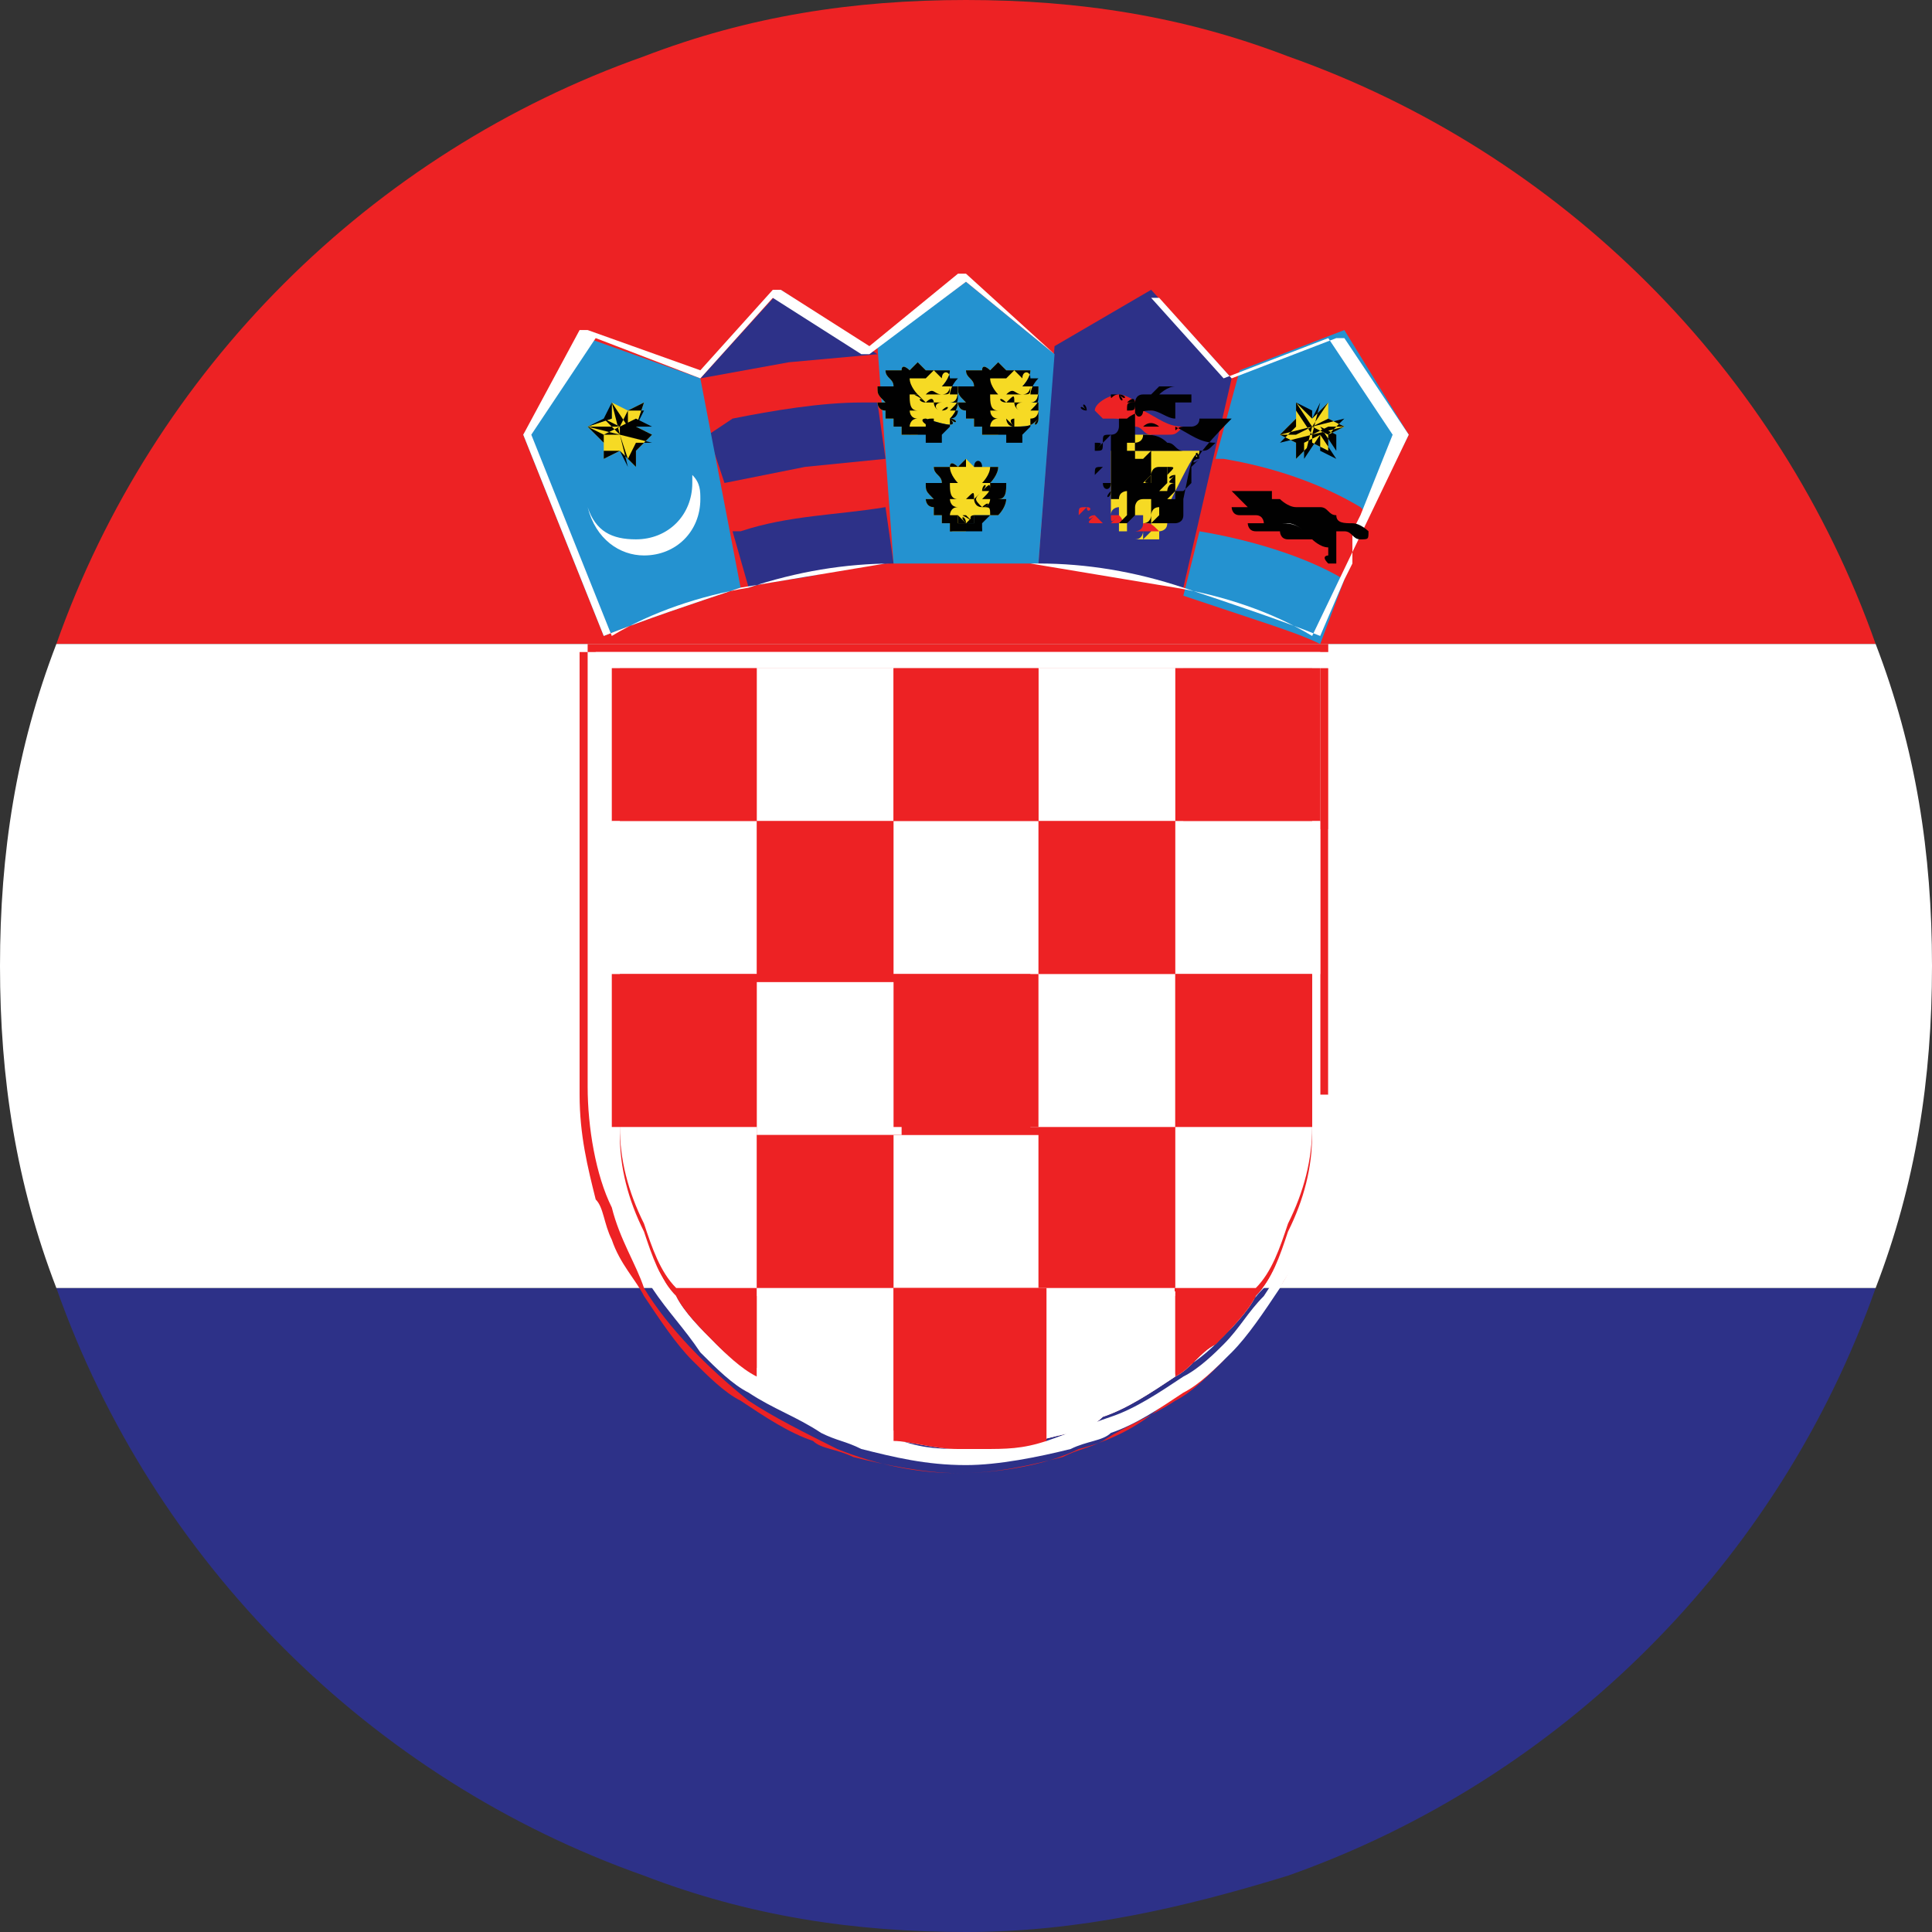 <svg xmlns="http://www.w3.org/2000/svg" xml:space="preserve" width="24" height="24"><rect width="100%" height="100%" fill="#333333" stroke="none"/><path fill="#ED2224" d="M23.3 8H.7C1.9 4.6 4.6 1.9 8 .7 9.3.2 10.6 0 12 0s2.7.2 4 .7c3.4 1.2 6.1 3.9 7.3 7.3z"/><path fill="#2D3188" d="M23.3 16c-1.2 3.4-3.9 6.1-7.3 7.3-1.3.4-2.6.7-4 .7s-2.7-.2-4-.7C4.6 22.1 1.9 19.4.7 16h22.6z"/><path fill="#FFF" d="M24 12c0 1.4-.2 2.7-.7 4H.7c-.5-1.3-.7-2.6-.7-4s.2-2.7.7-4h22.6c.5 1.3.7 2.6.7 4z"/><path fill="#ED2224" d="M7.6 8.3v5.8c0 .4.2.8.3 1.2.1.2.3.5.4.7h1v-3.9h3.5v-1.9h3.6V8.3H7.6zm0 0v5.8c0 .4.2.8.3 1.2.1.2.3.5.4.7.2.2.3.4.5.6.2.2.4.4.6.5.3.2.6.4.9.5.3.1.5.2.8.3V16H9.4v-3.9h3.5v-1.9h3.6V8.3H7.6zm4.3 9.7h.2-.2zM7.6 8.3v5.8c0 .4.2.8.3 1.2.1.2.3.5.4.7.2.2.3.4.5.6.2.2.4.4.6.5.3.2.6.4.9.5.3.1.5.2.8.3.2 0 .5.1.8.1h.2c.3 0 .5 0 .8-.1V16H9.4v-3.9h3.5v-1.9h3.6V8.3H7.6zm0 0v5.8c0 .4.2.8.3 1.2.1.2.3.5.4.7.2.2.3.4.5.6.2.2.4.4.6.5.3.2.6.4.9.5.3.1.5.2.8.3.2 0 .5.1.8.1h.2c.3 0 .5 0 .8-.1.3-.1.6-.1.8-.3.3-.1.6-.3.9-.5.2-.1.3-.3.5-.4.2-.2.4-.4.5-.6.2-.2.3-.5.4-.7.2-.4.3-.8.3-1.2V8.3H7.6zm0 0v5.8c0 .4.2.8.3 1.2.1.2.3.5.4.7.2.2.3.4.5.6.2.2.4.4.6.5.3.2.6.4.9.5.3.1.5.2.8.3.2 0 .5.1.8.1h.2c.3 0 .5 0 .8-.1.3-.1.6-.1.8-.3.3-.1.6-.3.9-.5.2-.1.3-.3.5-.4.2-.2.4-.4.5-.6.2-.2.3-.5.4-.7.2-.4.3-.8.3-1.2V8.3H7.6zm0 0v5.8c0 .4.2.8.3 1.2.1.2.3.5.4.7.2.2.3.4.5.6.2.2.4.4.6.5.3.2.6.4.9.5.3.1.5.2.8.3.2 0 .5.1.8.1h.2c.3 0 .5 0 .8-.1.3-.1.6-.1.8-.3.3-.1.6-.3.9-.5.2-.1.3-.3.5-.4.2-.2.4-.4.5-.6.2-.2.3-.5.4-.7.2-.4.3-.8.3-1.2V8.3H7.6zm0 0v5.8c0 .4.2.8.3 1.2.1.2.3.5.4.7.2.2.3.4.5.6.2.2.4.4.6.5.3.2.6.4.9.5.3.1.5.2.8.3.2 0 .5.1.8.1h.2c.3 0 .5 0 .8-.1.3-.1.6-.1.8-.3.3-.1.6-.3.9-.5.2-.1.3-.3.5-.4.2-.2.4-.4.5-.6.2-.2.3-.5.4-.7.2-.4.3-.8.3-1.2V8.3H7.6zm0 0v5.8c0 .4.2.8.3 1.2.1.2.3.5.4.7.2.2.3.4.5.6.2.2.4.4.6.5.3.2.6.4.9.5.3.1.5.2.8.3.2 0 .5.1.8.1h.2c.3 0 .5 0 .8-.1.3-.1.6-.1.8-.3.3-.1.6-.3.9-.5.2-.1.3-.3.5-.4.2-.2.4-.4.5-.6.2-.2.3-.5.4-.7.2-.4.3-.8.3-1.2V8.3H7.6zm0 0v5.8c0 .4.2.8.3 1.2.1.2.3.5.4.7.2.2.3.4.5.6.2.2.4.4.6.5.3.2.6.4.9.5.3.1.5.2.8.3.2 0 .5.1.8.1h.2c.3 0 .5 0 .8-.1.3-.1.6-.1.8-.3.3-.1.6-.3.9-.5.2-.1.3-.3.5-.4.2-.2.4-.4.5-.6.2-.2.3-.5.4-.7.2-.4.3-.8.3-1.2V8.3H7.6zm0 0v5.8c0 .4.2.8.3 1.2.1.2.3.5.4.7.2.2.3.4.5.6.2.2.4.4.6.5.3.2.6.4.9.5.3.1.5.2.8.3.2 0 .5.1.8.1h.2c.3 0 .5 0 .8-.1.3-.1.6-.1.8-.3.3-.1.6-.3.9-.5.2-.1.3-.3.5-.4.2-.2.4-.4.5-.6.2-.2.3-.5.4-.7.2-.4.3-.8.3-1.2V8.3H7.6zm0 0v5.8c0 .4.2.8.3 1.2.1.2.3.5.4.7.2.2.3.4.5.6.2.2.4.4.6.5.3.2.6.4.9.5.3.1.5.2.8.3.2 0 .5.1.8.1h.2c.3 0 .5 0 .8-.1.3-.1.6-.1.8-.3.3-.1.6-.3.9-.5.2-.1.3-.3.5-.4.2-.2.4-.4.5-.6.2-.2.3-.5.4-.7.2-.4.3-.8.3-1.2V8.3H7.6zm0 0v5.8c0 .4.2.8.3 1.2.1.2.3.5.4.7.2.2.3.4.5.6.2.2.4.4.6.5.3.2.6.4.9.5.3.1.5.2.8.3.2 0 .5.1.8.1h.2c.3 0 .5 0 .8-.1.3-.1.6-.1.8-.3.3-.1.6-.3.9-.5.2-.1.3-.3.5-.4.2-.2.4-.4.5-.6.2-.2.3-.5.4-.7.2-.4.3-.8.3-1.2V8.3H7.6zm0 0v5.8c0 .4.2.8.3 1.2.1.2.3.5.4.7.2.2.3.4.5.6.2.2.4.4.6.5.3.2.6.4.9.5.3.1.5.2.8.3.2 0 .5.1.8.1h.2c.3 0 .5 0 .8-.1V16H9.4v-3.9h3.5v-1.9h3.6V8.3H7.6zm0 0v5.8c0 .4.2.8.3 1.2.1.2.3.5.4.7.2.2.3.4.5.6.2.2.4.4.6.5v-4.9h3.5v-1.9h3.6v-2H7.6zm0 0v5.8h1.7v-1.9h3.5v-1.9h3.6v-2H7.6z"/><path fill="#ED2224" d="M7.3 8v5.5c0 .5.1 1.1.3 1.5.1.4.3.7.4 1 .3.5.8 1 1.3 1.4.3.2.7.4 1.1.6.5.2 1 .3 1.5.3s1.1-.1 1.5-.3c.4-.1.8-.3 1.1-.6.5-.4 1-.8 1.3-1.4.2-.3.3-.6.4-.9.2-.5.3-1 .3-1.5V8H7.3zm9.3 5.6c0 .4-.1.8-.2 1.3-.1.2-.1.4-.2.5-.1.2-.2.5-.4.7-.2.3-.4.5-.6.8-.2.2-.4.4-.6.5-.3.2-.6.3-.9.5-.2.1-.3.1-.5.2-.4.1-.8.2-1.3.2-.4 0-.9-.1-1.3-.2-.2-.1-.4-.1-.5-.2-.3-.1-.6-.3-.9-.5-.2-.1-.4-.3-.6-.5-.2-.2-.4-.5-.6-.8-.1-.2-.3-.4-.4-.7-.1-.2-.1-.4-.2-.5-.1-.4-.2-.8-.2-1.3V8.1h9.2v5.5z"/><path fill="#FFF" d="M7.4 8.1v5.5c0 .4.1.8.2 1.3.1.2.1.4.2.5l.3.6c.2.3.4.5.6.8.2.2.4.4.6.5.3.2.6.3.9.5.2.1.3.1.5.2.4.1.8.2 1.3.2.4 0 .9-.1 1.3-.2.2-.1.4-.1.5-.2.3-.1.6-.3.9-.5.2-.1.4-.3.6-.5.2-.2.4-.5.6-.8.1-.2.3-.4.4-.7.1-.2.1-.4.2-.5.1-.4.2-.8.2-1.3V8.1H7.4zm9 5.5v.5c0 .4-.2.8-.3 1.2-.1.3-.2.5-.4.7-.2.2-.3.4-.5.6-.1.1-.3.3-.5.4-.3.2-.6.4-.9.5-.3.1-.5.2-.8.3-.2 0-.5.1-.8.1H12c-.3 0-.5 0-.8-.1-.3-.1-.6-.1-.8-.3-.3-.1-.6-.3-.9-.5-.3 0-.5-.2-.6-.3-.2-.2-.4-.4-.5-.6-.2-.2-.3-.5-.4-.7-.2-.4-.3-.8-.3-1.2V8.3h8.8v5.3zm0-5.3v5.8c0 .4-.2.8-.3 1.2-.1.3-.2.5-.4.8-.2.2-.3.4-.5.6-.1.1-.3.3-.5.4-.3.2-.6.4-.9.5-.3.1-.5.2-.8.3-.2 0-.5.1-.8.1H12c-.3 0-.5 0-.8-.1-.3-.1-.6-.1-.8-.3-.3-.1-.6-.3-.9-.5-.3-.1-.5-.3-.6-.4-.2-.2-.4-.4-.5-.6-.2-.2-.3-.5-.4-.8-.2-.4-.3-.8-.3-1.2V8.3h8.7zm-8.8 0v5.8c0 .4.2.8.3 1.2.1.3.2.5.4.8.2.2.3.4.5.6.2.1.4.3.6.4.3.2.6.4.9.5.3.1.5.2.8.3.2 0 .5.1.8.1h.2c.3 0 .5 0 .8-.1.3-.1.6-.1.8-.3.3-.1.6-.3.9-.5.2-.1.3-.3.5-.4.2-.2.4-.4.5-.6.2-.2.3-.5.4-.8.2-.4.3-.8.3-1.2V8.3H7.6z"/><path fill="#FFF" d="M11.1 8.3v1.9H9.4V8.3h1.7zm1.8 0v1.9h1.8V8.3h-1.8z"/><path fill="#ED2224" d="M9.4 8.3v1.9H7.6V8.3h1.8zm1.7 0v1.9h1.8V8.3h-1.8zm3.5 0v1.9h1.8V8.3h-1.8z"/><path fill="#ED2224" d="M11.1 12.1H9.4v-1.9h1.8v1.9zm3.5-1.9h-1.8v1.9h1.8v-1.9z"/><path fill="#FFF" d="M9.4 10.2v1.9H7.6v-1.9h1.8zm3.5 0h-1.8v1.9h1.8v-1.9zm1.7 0v1.9h1.8v-1.9h-1.8zM11.1 14.1H9.4v-1.9h1.8v1.9zm3.5-2h-1.8V14h1.8v-1.9z"/><path fill="#ED2224" d="M9.4 12.1V14H7.6v-1.9h1.8zm3.5 0h-1.8V14h1.8v-1.9zm1.7 0V14h1.7v-1.9h-1.7zM11.1 16H9.4v-1.9h1.8V16zm3.5-1.9h-1.8V16h1.8v-1.9z"/><path fill="#FFF" d="M9.4 14.1V16h-1c-.2-.2-.3-.5-.4-.8-.2-.4-.3-.8-.3-1.2h1.7zm3.5 0h-1.8V16h1.8v-1.9zm1.7 0V16h1c.2-.2.3-.5.4-.8.2-.4.3-.8.3-1.2h-1.7zM11.1 16v1.9c-.3-.1-.6-.1-.8-.3-.3-.1-.6-.3-.9-.5V16h1.7zm1.8 0v1.9c.3-.1.6-.1.8-.3.3-.1.6-.3.9-.5V16h-1.7z"/><path fill="#ED2224" d="M9.4 16v1.1c-.2-.1-.4-.3-.5-.4-.2-.2-.4-.4-.5-.6h1zm1.7 0v1.9c.2 0 .5.1.8.1h.3c.3 0 .5 0 .8-.1V16h-1.9zm3.5 0v1.1c.2-.1.3-.3.5-.4.2-.2.4-.4.5-.6h-1z"/><path fill="#2492D0" d="m17.5 5.4-.5 1-.1-.1c-.5-.3-1.1-.5-1.7-.6h-.1l.3-1.1 1.3-.5.8 1.3zm-2.6 1.2-.2.8.9.3c.3.1.6.2.8.3l.3-.8c-.5-.3-1.2-.5-1.8-.6z"/><path fill="#ED2224" d="M15.1 6H15l-.1.4c.6.1 1.2.3 1.8.6l.3-.4h-.1c-.6-.3-1.2-.5-1.8-.6zM10.9 5l-1 .2-1.1.2-.1-.7.3-.1c.5-.1 1-.2 1.6-.2h.3V5zm.1.7h-.1c-.6 0-1.1.1-1.7.3H9l.1.6 1-.2.9-.1v-.6z"/><path fill="#2D3188" d="m10.9 4.4-1.1.1-1.1.2 1-1.1 1.2.8zm0 .6h-.2c-.5 0-1.1.1-1.6.2l-.3.2.2.6 1-.2 1-.1-.1-.7zm.2 2c-.3 0-.6.1-.8.1-.3.1-.7.1-1 .2l-.2-.7h.1c.6-.2 1.2-.2 1.8-.3l.1.7zM15.3 4.7l-.6 2.6-1.8-.3.2-2.7 1.2-.7 1 1.1z"/><path fill="#2492D0" d="M13.1 4.4 12.9 7h-1.8l-.2-2.7 1.1-.8 1.1.9zm-4.4.3-1.4-.5-.8 1.2 1 2.5c.5-.2 1.1-.4 1.7-.6l-.5-2.6z"/><path fill="#FFF" d="m17.5 5.4-.8-1.2h-.1l-1.3.5-.9-1h-.1l-1.2.7-1.1-1h-.1l-1.1.9-1.1-.7h-.1l-.9 1-1.4-.5h-.1l-.7 1.3 1 2.5c.5-.2 1.1-.4 1.7-.6L11 7h1.8l1.8.3c.6.1 1.2.3 1.7.6l1.2-2.5zM16.8 7l-.1.2-.3.7c-.5-.2-1.1-.4-1.7-.6-.6-.2-1.2-.3-1.8-.3h-1.8c-.6 0-1.2.1-1.8.3-.6.1-1.2.3-1.7.6l-1-2.5.8-1.2 1.3.5.9-1 1.1.7h.1l1.2-.9 1.1.9 1.2-.7.9 1 1.3-.5.8 1.2-.4 1-.1.2V7z"/><path fill="#F6DA24" d="m8.1 5.4-.2-.1L8 5l-.2.1-.2-.1v.2l-.3.1.2.2v.2l.2-.1.2.2v-.2l.2-.2z"/><path fill="#010101" d="m8.1 5.4-.2-.1L8 5l-.2.1-.2-.1v.2l-.3.1.2.2v.2l.2-.1.2.2v-.2l.2-.2zm-.2-.1h-.2l.3-.2-.1.2zm-.1-.2H8l-.3.2.1-.2zm0 0v.2L7.6 5l.2.1zM7.6 5l.1.4-.2-.2.1-.2zm-.1.2.2.1h-.4l.2-.1zm-.2.1.4.1h-.2l-.2-.1zm.2.1.2-.1-.2.3v-.2zm.2.2h-.2l.2-.3v.3zm0 0v-.2l.1.4-.1-.2zm.1.1-.1-.3.2.1-.1.2zm.1-.2-.2-.1.4.1h-.2zm-.2-.2.2-.1.2.1h-.4z"/><path fill="#FFF" d="M8.6 5.9V6c0 .4-.3.7-.7.7-.3 0-.5-.1-.6-.4.1.4.4.6.7.6.4 0 .7-.3.7-.7 0-.1 0-.2-.1-.3z"/><path fill="#F6DA24" d="m16.7 5.3-.2-.1V5l-.2.2-.2-.2v.2l-.2.2.2.1v.2l.2-.2.2.1v-.2l.2-.1z"/><path fill="#010101" d="m16.7 5.3-.2-.1V5l-.2.2-.2-.2v.2l-.2.2.2.1v.2l.2-.2.2.1v-.2l.2-.1zm0 0-.4.1.2-.1h.2zm-.2-.3v.2l-.2.1.2-.3zm-.1 0-.1.4v-.2l.1-.2zm-.1.1v.2l-.2-.3.2.1zm-.2 0 .2.3-.2-.1v-.2zm0 .2.2.1-.4.1.2-.2zm-.2.1.4-.1-.2.1h-.2zm.3.3v-.2l.2-.1-.2.3zm0 0 .1-.4v.2l-.1.2zm.2-.1v-.2l.2.3-.2-.1zm.2 0-.2-.3.2.1v.2zm-.1-.2-.2-.1.4-.1-.2.2zM15.4 6.1s-.1 0 0 0h-.1l.1.1.1.1h-.2s0 .1.1.1h.2c.1 0 .1.1.1.1h-.2s0 .1.1.1h.4-.1s0 .1.1.1H16.3s.1.1.2.1v.1s-.1 0 0 .1h.1v-.4h.1c.1 0 .1.1.2.1s.1 0 .1-.1c0 0-.1-.1-.2-.1s-.2 0-.2-.1c-.1 0-.1-.1-.2-.1h-.3c-.1 0-.2-.1-.2-.1h-.1v-.1h-.4z"/><path fill="#FFF" d="M15.9 6.5h.1s.1 0 .2.1c-.1-.1-.2-.1-.3-.1-.1 0 0 0 0 0z"/><path fill="#F6DA24" d="M11.8 5.2s0-.1 0 0c.1-.1.1-.2.1-.2h-.1c.1 0 .1-.1.1-.2h-.2s.1-.1.1-.2H11.5l-.1-.1-.1.1s-.1-.1-.1 0H11c0 .1.1.1.1.2h-.2c0 .1 0 .1.1.2h-.1s0 .1.1.1v.1h.1v.1h.1v.1h.1v.2-.2h.1v-.1h.1v-.1c.3.1.4.1.3 0 .1.1.1 0 0 0 .1 0 .1 0 0 0 .1 0 .1 0 0 0z"/><g fill="#010101"><path d="M11.8 5.2s0-.1 0 0c.1-.1.1-.2.1-.2h-.1c.1 0 .1-.1.1-.2h-.2s.1-.1.1-.2H11.5l-.1-.1-.1.1s-.1-.1-.1 0H11c0 .1.1.1.1.2h-.2c0 .1 0 .1.1.2h-.1s0 .1.1.1v.1h.1v.1h.1v.1h.1v.2-.2h.1v-.1h.1v-.1c.3.1.4.1.3 0 .1.1.1 0 0 0 .1 0 .1 0 0 0 .1 0 .1 0 0 0zm0 .1c-.1-.1-.1-.1 0 0-.1-.1-.1-.1 0 0-.1 0-.1 0 0 0-.1 0 0 0 0 0l-.1.1v.1h-.1v.1-.1h-.1v-.1h-.1v-.1h-.1s0-.1.1-.1c-.1 0-.1-.1-.1-.1h.1c-.1 0-.1-.1-.1-.2h.1s-.1-.1-.1-.2h.2l.1-.1.1.1c0-.1.1-.1.1 0h.1c-.1.1-.1.2-.1.2h.1c0 .1 0 .1-.1.2h.1s0 .1-.1.1v.1c0-.1 0-.1 0 0 .1 0 0 0 0 0z"/><path d="M11.5 5c-.1-.1-.1-.1 0 0l-.1-.1c-.1 0 0 0 .1.1-.1-.1-.1 0 0 0zM11.5 5.1s-.1 0 0 0c-.1 0 0 0 0 0zM11.5 5.3s-.1-.1 0 0c-.1-.1-.1-.1 0 0-.1-.1-.1-.1 0 0-.1 0-.1 0 0 0zM11.5 5.3h-.1.1zM11.5 5h.1s0-.1-.1 0z"/><path d="M11.7 5s-.1 0 0 0h-.1v-.1.1h-.1.1s0 .1.1.1c-.1 0-.1-.1 0-.1-.1 0-.1 0 0 0zm-.3.1c0-.1 0-.1 0 0 0-.1 0-.1 0 0 0-.1 0-.1 0 0zm.2 0c0-.1 0-.1 0 0 0-.1 0-.1 0 0 0-.1 0-.1 0 0zM11.6 5.3c-.1 0-.1 0 0 0-.1 0-.1 0 0 0-.1 0-.1 0 0 0v-.1c-.1 0-.1 0 0 .1l-.1-.1c-.1 0 0 .1.1.1-.1 0-.1 0 0 0-.1 0-.1 0 0 0h-.1.1c-.1 0-.1 0 0 0-.1 0-.1 0 0 0-.1 0-.1 0 0 0-.1 0-.1 0 0 0-.1.1-.1.1 0 0-.1.1-.1.1 0 0-.1.1-.1.1 0 0-.1.1-.1.1 0 0-.1.1-.1.1 0 0-.1 0-.1 0 0 0-.1 0-.1 0 0 0-.1 0 0 0 0 0z"/><path d="M11.6 5.2s-.1.1 0 0c-.1.1-.1.1 0 0-.1.1-.1.1 0 0-.1.1-.1.1 0 0 0 .1 0 .1 0 0zM11.6 5.3h-.1.1zM11.7 4.9h-.4.2c.1-.1.1 0 .2 0zM11.7 4.8h-.4.4c0 .1 0 0 0 0zM11.7 4.8h-.5.5zM11.7 4.8h-.4.4zM11.5 4.6c-.1.1-.1.1 0 0 0 .1 0 .1 0 0 0 .1 0 .1 0 0 0 .1 0 .1 0 0 0 .1 0 .1 0 0zm0 .1z"/></g><path fill="#010101" d="M11.8 5c0-.1 0-.1 0 0 0-.1 0-.1 0 0 0-.1 0-.1 0 0 0-.1 0-.1 0 0zM11.3 4.9s-.1 0 0 0h-.1.1c-.1 0 0 0 0 0zM11.2 4.9zM11.2 5s0-.1 0 0c0-.1 0-.1 0 0 0-.1 0-.1 0 0 0-.1 0 0 0 0zM11.2 5.1s-.1 0 0 0c-.1 0-.1 0 0 0 0-.1 0-.1 0 0h.1-.1zM11.2 5.1c.1 0 .1 0 0 0 .1 0 .1 0 0 0 .1 0 .1 0 0 0 .1 0 .1 0 0 0zM11.2 5.2s0-.1 0 0c0-.1.1-.1 0 0 .1-.1.1-.1 0 0 .1-.1.1-.1 0 0 .1-.1 0-.1 0 0z"/><path fill="#010101" d="m11.2 5.2.1-.1s0 .1-.1.1z"/><path fill="#010101" d="M11.2 5.2s.1 0 0 0c.1 0 .1-.1.1-.1 0 .1 0 .1-.1.1.1 0 0 0 0 0zM11.3 5.3c-.1 0-.1 0 0 0 0-.1 0-.1 0 0 0-.1 0-.1 0 0 0-.1 0-.1 0 0 0-.1 0 0 0 0zM11.3 5.3s0-.1 0 0c0-.1 0-.1 0 0 0-.1 0-.1 0 0 0-.1 0 0 0 0zM11.3 5.4s0-.1 0 0c0-.1 0-.1 0 0 .1-.1.1-.1 0 0 .1-.1.1-.1 0 0 .1-.1 0-.1 0 0 0-.1 0 0 0 0zM11.3 5.4s.1 0 0 0c.1-.1.1-.1 0 0 .1-.1.1-.1 0 0 .1-.1.1-.1 0 0 .1-.1.1-.1 0 0 .1 0 .1 0 0 0zM11.3 5.4c.1 0 .1 0 0 0 .1 0 .1 0 0 0 .1 0 .1 0 0 0 .1 0 .1 0 0 0 .1 0 .1 0 0 0 .1 0 .1 0 0 0zM11.7 4.9h.1-.1zM11.7 4.9s.1 0 0 0c.1 0 .1-.1.1-.1 0 .1 0 .1-.1.1.1 0 0 0 0 0zM11.8 5h-.1.1zM11.7 5.1c.1 0 .1 0 0 0 .1 0 .1 0 0 0 .1-.1.1 0 0 0 .1 0 .1 0 0 0 .1 0 .1 0 0 0 .1 0 .1 0 0 0zM11.7 5.1s.1 0 0 0c.1 0 .1 0 0 0 .1 0 .1 0 0 0 .1 0 .1 0 0 0 .1 0 .1 0 0 0 .1 0 0 0 0 0zM11.8 5.2c-.1 0-.1 0 0 0-.1 0-.1 0 0 0-.1 0-.1 0 0 0-.1 0-.1 0 0 0zM11.8 5.2h-.1.1zM11.7 5.3zM11.7 5.3zM11.8 5.2s-.1 0 0 0c-.1-.1-.1-.1 0 0-.1-.1-.1-.1 0 0-.1-.1 0 0 0 0zM11.7 5.4c-.1 0-.1-.1 0 0-.1-.1-.1-.1 0 0-.1-.1-.1-.1 0 0-.1-.1-.1 0 0 0z"/><path fill="#010101" d="M11.7 5.4c-.1 0-.1 0 0 0-.1 0-.1 0 0 0-.1-.1-.1-.1 0 0-.1-.1-.1-.1 0 0-.1 0-.1 0 0 0-.1 0-.1 0 0 0zM11.6 5.4zM11.6 5.5c0-.1 0-.1 0 0-.1-.1-.1-.1 0 0 0-.1 0-.1 0 0 0-.1 0-.1 0 0zM11.5 5.5s0-.1 0 0c0-.1 0-.1 0 0 0-.1 0-.1 0 0 0-.1 0-.1 0 0 0-.1 0-.1 0 0 0-.1 0 0 0 0zM11.4 5.5s0-.1 0 0c0-.1 0-.1 0 0 0-.1 0-.1 0 0 0-.1 0-.1 0 0 0-.1 0-.1 0 0 0-.1 0 0 0 0zM11.5 5.5s0-.1 0 0c0-.1 0-.1 0 0 0-.1 0-.1 0 0 0-.1 0-.1 0 0 0-.1 0-.1 0 0 0-.1 0 0 0 0z"/><path fill="#F6DA24" d="M12.9 5.2s-.1-.1 0 0V5h-.1c.1 0 .1-.1.1-.2h-.2s.1-.1.1-.2H12.5l-.1-.1-.1.1s-.1-.1-.1 0H12c0 .1.1.1.1.2h-.2c0 .1 0 .1.1.2h-.1s0 .1.1.1v.1h.1v.1h.1v.1h.1v.2-.2h.1v-.1h.1c.3 0 .3 0 .4-.1-.1.1 0 .1 0 0 0 .1 0 0 0 0z"/><g fill="#010101"><path d="M12.9 5.2s-.1-.1 0 0V5h-.1c.1 0 .1-.1.1-.2h-.2s.1-.1.1-.2H12.5l-.1-.1-.1.1s-.1-.1-.1 0H12c0 .1.1.1.1.2h-.2c0 .1 0 .1.1.2h-.1s0 .1.1.1v.1h.1v.1h.1v.1h.1v.2-.2h.1v-.1h.1c.3 0 .3 0 .4-.1-.1.1 0 .1 0 0 0 .1 0 0 0 0zm-.1.1c-.1-.1-.1-.1 0 0-.1-.1-.1-.1 0 0-.1 0-.1 0 0 0l-.1.1v.1h-.1v.1-.1h-.1v-.1h-.1v-.1h-.1s0-.1.1-.1c-.1 0-.1-.1-.1-.1h.1c-.1 0-.1-.1-.1-.2h.1s-.1-.1-.1-.2h.2l.1-.1.1.1c0-.1.1-.1.1 0h.1c-.1.1-.1.2-.1.2h.1c0 .1 0 .1-.1.2h.1s0 .1-.1.1v.1c.1-.1.1-.1 0 0 .1 0 0 0 0 0z"/><path d="M12.5 5c-.1-.1-.1-.1 0 0l-.1-.1.1.1c-.1-.1-.1 0 0 0zM12.5 5.1zM12.5 5.3s-.1-.1 0 0c-.1-.1-.1-.1 0 0-.1-.1-.1-.1 0 0-.1 0-.1 0 0 0zM12.5 5.3h-.1.1zM12.5 5h.1c0-.1 0-.1-.1 0z"/><path d="M12.7 5h-.1v-.1.1h-.1.1s0 .1.1.1c-.1 0-.1-.1 0-.1-.1 0-.1 0 0 0zm-.3.1c0-.1 0-.1 0 0 0-.1 0-.1 0 0 0-.1 0-.1 0 0zm.2 0c0-.1 0-.1 0 0 0-.1 0-.1 0 0 0-.1 0-.1 0 0zM12.6 5.3s-.1 0 0 0c-.1 0-.1 0 0 0-.1 0-.1 0 0 0v-.1s-.1 0 0 .1l-.1-.1s0 .1.1.1c-.1 0-.1 0 0 0-.1 0-.1 0 0 0h-.1.1c-.1 0-.1 0 0 0-.1 0-.1 0 0 0-.1 0-.1 0 0 0-.1 0-.1 0 0 0-.1.1-.1.1 0 0-.1.1-.1.1 0 0-.1.1-.1.1 0 0-.1.1-.1.1 0 0-.1.1-.1.1 0 0-.1 0-.1 0 0 0-.1 0 0 0 0 0z"/><path d="M12.6 5.2s-.1.1 0 0c-.1.1-.1.1 0 0-.1.1-.1.1 0 0-.1.1-.1.1 0 0 0 .1 0 .1 0 0zM12.6 5.3h-.1.1zM12.7 4.9h-.4.2c.1-.1.1 0 .2 0zM12.7 4.8h-.4.4c0 .1 0 0 0 0zM12.8 4.8h-.5.5zM12.7 4.8h-.4.4zM12.5 4.6c0 .1 0 .1 0 0 0 .1 0 .1 0 0 0 .1 0 .1 0 0 0 .1 0 .1 0 0zm0 .1z"/></g><path fill="#010101" d="M12.8 5c0-.1 0-.1 0 0 0-.1 0-.1 0 0 0-.1 0-.1 0 0 0-.1 0-.1 0 0zM12.3 4.9h-.1.1zM12.3 4.9c-.1 0-.1 0 0 0-.1 0-.1 0 0 0-.1 0-.1 0 0 0-.1 0-.1 0 0 0-.1 0-.1 0 0 0-.1 0-.1 0 0 0zM12.3 5c-.1 0-.1 0 0 0-.1 0-.1-.1 0 0-.1-.1-.1-.1 0 0-.1-.1-.1-.1 0 0-.1-.1-.1 0 0 0-.1 0-.1 0 0 0zM12.2 5.1c0-.1 0-.1 0 0h.1-.1zM12.2 5.1c.1 0 .1 0 0 0 .1 0 .1 0 0 0 .1 0 .1 0 0 0 .1 0 .1 0 0 0zM12.2 5.2s0-.1 0 0c.1-.1.1-.1 0 0 .1-.1.1-.1 0 0 .1-.1.1-.1 0 0 .1-.1.1-.1 0 0z"/><path fill="#010101" d="m12.2 5.2.1-.1s0 .1-.1.1z"/><path fill="#010101" d="M12.2 5.2c.1 0 .1 0 0 0 .1 0 .1-.1.1-.1 0 .1 0 .1-.1.1.1 0 .1 0 0 0zM12.3 5.3c0-.1 0-.1 0 0 0-.1 0-.1 0 0 0-.1 0-.1 0 0 0-.1 0 0 0 0zM12.3 5.3s.1-.1 0 0c.1-.1.1-.1 0 0 .1-.1.1-.1 0 0 .1-.1 0 0 0 0zM12.3 5.4s0-.1 0 0c.1-.1.1-.1 0 0 .1-.1.1-.1 0 0 .1-.1.1-.1 0 0 .1-.1.1-.1 0 0 .1-.1 0 0 0 0zM12.4 5.4c0-.1 0-.1 0 0 0-.1 0-.1 0 0 0-.1 0-.1 0 0 0-.1 0-.1 0 0zM12.4 5.4zM12.7 4.9s.1 0 0 0h.1-.1c.1 0 0 0 0 0zM12.7 4.9c.1 0 .1 0 0 0 .1 0 .1-.1.1-.1 0 .1 0 .1-.1.1.1 0 .1 0 0 0zM12.8 5zM12.8 5.1c0-.1 0 0 0 0 .1 0 0 0 0 0zM12.7 5.1c.1 0 .1 0 0 0 .1 0 .1 0 0 0 .1 0 .1 0 0 0 .1 0 .1 0 0 0 .1 0 .1 0 0 0 .1 0 .1 0 0 0zM12.8 5.2s-.1 0 0 0c-.1 0-.1 0 0 0-.1 0-.1 0 0 0-.1 0 0 0 0 0zM12.8 5.2h-.1.1zM12.7 5.3zM12.7 5.3zM12.8 5.2c-.1-.1-.1-.1 0 0-.1-.1-.1-.1 0 0 0-.1 0 0 0 0zM12.7 5.4s-.1-.1 0 0c-.1-.1-.1-.1 0 0-.1-.1-.1-.1 0 0 0-.1 0 0 0 0z"/><path fill="#010101" d="M12.7 5.4s-.1 0 0 0c-.1 0-.1 0 0 0-.1-.1-.1-.1 0 0-.1-.1-.1-.1 0 0-.1 0-.1 0 0 0-.1 0 0 0 0 0zM12.6 5.4zM12.6 5.5c0-.1 0-.1 0 0 0-.1 0-.1 0 0 0-.1 0-.1 0 0 0-.1 0-.1 0 0zM12.5 5.5s0-.1 0 0c0-.1 0-.1 0 0 0-.1 0-.1 0 0 0-.1 0-.1 0 0 0-.1 0-.1 0 0 0-.1 0 0 0 0zM12.4 5.5s0-.1 0 0c0-.1 0-.1 0 0 0-.1 0-.1 0 0 0-.1 0-.1 0 0 0-.1 0-.1 0 0 0-.1 0 0 0 0zM12.5 5.5s0-.1 0 0c0-.1 0-.1 0 0 0-.1 0-.1 0 0 0-.1 0-.1 0 0 0-.1 0-.1 0 0 0-.1 0 0 0 0z"/><path fill="#F6DA24" d="M12.4 6.4c-.1-.1-.1-.1 0 0 .1-.1.1-.2.1-.2h-.1c.1 0 .1-.1.1-.2h-.2s.1-.1.1-.2H12.1l-.1-.1-.1.1s-.1-.1-.1 0h-.2c0 .1.1.1.1.2h-.2c0 .1 0 .1.1.2h-.1s0 .1.1.1v.1h.1v.1h.1v.1h.1v.2-.2h.1v-.1h.1v-.1h.3z"/><g fill="#010101"><path d="M12.4 6.4c-.1-.1-.1-.1 0 0 .1-.1.1-.2.1-.2h-.1c.1 0 .1-.1.1-.2h-.2s.1-.1.1-.2H12.1l-.1-.1-.1.1s-.1-.1-.1 0h-.2c0 .1.1.1.1.2h-.2c0 .1 0 .1.1.2h-.1s0 .1.1.1v.1h.1v.1h.1v.1h.1v.2-.2h.1v-.1h.1v-.1h.3zm-.1 0c-.1 0-.1 0 0 0-.1 0-.1 0 0 0-.1 0-.1 0 0 0 0 .1 0 .1 0 0l-.1.1v.1h-.1v.1-.1H12v-.1h-.1v-.1h-.1s0-.1.1-.1c-.1 0-.1-.1-.1-.1h.1c-.1 0-.1-.1-.1-.2h.1s-.1-.1-.1-.2h.2v-.1l.1.1c0-.1.1-.1.1 0h.1c0 .1-.1.2-.1.2h.1c0 .1 0 .1-.1.2h.1s0 .1-.1.1c.1 0 .1 0 .1.1 0 0 .1 0 0 0 .1 0 0 0 0 0z"/><path d="M12 6.2s0-.1 0 0c-.1-.1-.1-.1 0 0l-.1-.1.1.1c-.1-.1-.1-.1 0 0zM12 6.2s-.1.1 0 0c0 .1 0 .1 0 0 0 .1 0 .1 0 0 0 .1 0 .1 0 0 0 .1 0 0 0 0zM12 6.5c0-.1 0-.1 0 0 0-.1-.1-.1 0 0-.1-.1-.1-.1 0 0-.1-.1-.1-.1 0 0-.1-.1-.1-.1 0 0z"/><path d="m12 6.5-.1-.1v.1h.1zM12 6.2h.1c0-.1 0-.1-.1 0 0-.1 0 0 0 0z"/><path d="m12.2 6.1-.1.1v-.1.1H12h.1s0 .1.1.1c-.1-.1-.1-.1 0-.2-.1.1-.1.1 0 0 0 .1 0 0 0 0zm-.3.1zm.2 0zM12.1 6.5s-.1 0 0 0c-.1 0-.1 0 0 0-.1-.1-.1-.1 0 0v-.1s-.1 0 0 .1l-.1-.1c-.1 0 0 0 .1.1-.1-.1-.1-.1 0 0-.1 0-.1 0 0 0H12h.1c-.1 0-.1 0 0 0-.1 0-.1 0 0 0-.1 0-.1 0 0 0-.1 0-.1 0 0 0-.1 0-.1 0 0 0-.1 0-.1 0 0 0-.1 0-.1 0 0 0-.1 0-.1 0 0 0-.1 0-.1 0 0 0-.1 0-.1 0 0 0-.1 0-.1 0 0 0z"/><path d="M12.1 6.4s-.1 0 0 0c-.1 0-.1 0 0 0-.1.1-.1.1 0 0-.1.1-.1.1 0 0zM12.1 6.4l-.1.1h.1v-.1zM12.2 6h-.4.4zM12.2 6h-.4.4zM12.2 5.9h-.5.5zM12.2 5.9h-.4.4zM12 5.8c0 .1 0 .1 0 0 0 .1 0 .1 0 0zm0 0z"/></g><path fill="#010101" d="M12.3 6.1zM11.8 6.1h-.1c0-.1 0-.1.1 0z"/><path fill="#010101" d="M11.8 6.1c-.1 0-.1 0 0 0-.1 0-.1 0 0 0-.1 0-.1 0 0 0-.1-.1-.1-.1 0 0-.1 0-.1 0 0 0-.1 0-.1 0 0 0zM11.8 6.2c-.1 0-.1 0 0 0-.1-.1-.1-.1 0 0-.1-.1-.1-.1 0 0-.1-.1-.1-.1 0 0-.1-.1-.1-.1 0 0-.1-.1-.1 0 0 0zM11.7 6.2h.1-.1zM11.7 6.2c.1 0 .1 0 0 0 .1 0 .1 0 0 0 .1 0 .1 0 0 0 .1 0 .1 0 0 0zM11.7 6.3c.1 0 .1 0 0 0 .1 0 .1 0 0 0 .1 0 .1 0 0 0 .1 0 .1 0 0 0zM11.7 6.4l.1-.1-.1.1zM11.7 6.4c.1 0 .1 0 0 0 .1 0 .1-.1.1-.1l-.1.1c.1 0 .1 0 0 0zM11.8 6.5s0-.1 0 0c0-.1 0-.1 0 0 0-.1 0-.1 0 0 0-.1 0-.1 0 0 0-.1 0-.1 0 0 0-.1 0 0 0 0zM11.8 6.5s0-.1 0 0c0-.1 0-.1 0 0 0-.1.1-.1 0 0 .1-.1.1-.1 0 0 0-.1 0-.1 0 0 0-.1 0 0 0 0zM11.8 6.5c.1 0 .1 0 0 0 .1 0 .1 0 0 0 .1 0 .1 0 0 0 .1 0 .1 0 0 0zM11.9 6.5c-.1 0-.1 0 0 0zM11.8 6.6c.1 0 .1 0 0 0 .1-.1.1-.1 0 0 .1-.1.1-.1 0 0 .1-.1.1-.1 0 0 .1-.1.1 0 0 0 .1 0 .1 0 0 0zM12.2 6.1c0-.1.1-.1 0 0h.1c0-.1 0-.1-.1 0 .1-.1 0 0 0 0z"/><path fill="#010101" d="M12.2 6.1c.1 0 .1 0 0 0 .1 0 .1-.1.2-.1-.1 0-.1.1-.2.1.1 0 .1 0 0 0zM12.3 6.2h-.1.1zM12.3 6.2zM12.2 6.3c.1 0 .1 0 0 0 .1-.1.1-.1 0 0 .1-.1.1-.1 0 0 .1-.1.1-.1 0 0 .1-.1.1 0 0 0 .1 0 .1 0 0 0zM12.3 6.4c-.1 0-.1 0 0 0-.1-.1-.1-.1 0 0-.1-.1-.1-.1 0 0-.1-.1 0 0 0 0zM12.3 6.4h-.1.1zM12.2 6.5s0-.1 0 0c0-.1 0-.1 0 0 0-.1 0-.1 0 0 0-.1 0-.1 0 0zM12.2 6.5z"/><path fill="#010101" d="M12.3 6.4s0-.1 0 0c0-.1-.1-.1 0 0-.1-.1-.1-.1 0 0-.1-.1-.1-.1 0 0-.1-.1 0-.1 0 0 0-.1 0 0 0 0zM12.2 6.6c-.1-.1-.1-.1 0 0-.1-.1-.1-.1 0 0-.1-.1-.1-.1 0 0-.1-.1 0-.1 0 0z"/><path fill="#010101" d="M12.2 6.6c-.1 0-.1 0 0 0-.1-.1-.1-.1 0 0-.1-.1-.1-.1 0 0-.1-.1-.1-.1 0 0-.1-.1-.1-.1 0 0-.1 0-.1 0 0 0zM12.1 6.6c0-.1 0-.1 0 0 0-.1 0-.1 0 0 0-.1 0 0 0 0zM12.1 6.6zM12 6.6zM11.9 6.6zM12 6.6z"/><path fill="#F6DA24" d="M14.9 5.6s-.1 0 0 0h-.8v-.1h.1s.1 0 .1-.1h-.4v.1s0 .1-.1.1V6.4c0-.1.1-.1.1-.1V6.6h.1v-.1s0-.1.1-.1h.1v.2s0 .1-.1.1h.1v-.1s0-.1.1-.1v.1l-.1.1h.2v-.1s.1 0 .1-.1v-.2c.3-.6.3-.6.4-.7-.1.1-.1.1 0 0-.1.1 0 .1 0 0 0 .1 0 0 0 0z"/><path fill="#ED2224" d="M13.5 6.3c.1 0 0 .1 0 0 0 .1 0 .1 0 0l-.1.1c0-.1 0-.1.1-.1-.1 0-.1 0 0 0zm.1.1c-.1 0-.1.1 0 0-.1.1-.1.1 0 .1h.1l-.1-.1c.1.1.1.1 0 0 .1.1.1.1 0 0 .1 0 .1 0 0 0zm.3 0h-.1c0 .1 0 .1.1 0l-.1.1c.1 0 .2 0 .1-.1.1.1.1.1 0 0 .1.1.1.1 0 0 .1.1.1.1 0 0 .1.1.1.1 0 0 .1 0 .1 0 0 0zm.3.1s-.1 0 0 0c-.1.1-.1.1 0 0 0 .1 0 .1 0 0 0 .1 0 .1 0 0 0 .1-.1.1-.1.1H14.4c-.1-.1-.1-.1-.2-.1.1 0 0 0 0 0zm-.6-1.4.1.1h.1c.1 0 .2 0 .3.1.1 0 .1.1.2.1h.2c.1 0 .1 0 .2-.1-.2 0-.3-.1-.5-.2h.2s.1 0 .1-.1H14.2c-.1 0-.2-.1-.3-.1-.1 0-.3.1-.3.2z"/><g fill="#010101"><path d="M13.6 5.1zm1.3.5s-.1 0 0 0H14v-.1h.1s.1 0 .1-.1c.1 0 .2 0 .3.1.1 0 .1.1.2.1h.2c.1 0 .1 0 .2-.1-.2 0-.3-.1-.5-.2h.2s.1 0 .1-.1H14.6c-.1 0-.2-.1-.3-.1-.2 0-.3.1-.3.1h-.1v.1s0 .1-.1.1V6.2h-.1.2c0-.1.1-.1.1-.1V6.4l-.1.1h.1l.1-.1v-.1s0-.1.1-.1h.1v.2s0 .1-.1.1h.1v-.1s0-.1.1-.1v.1l-.1.1H14.6s.1 0 .1-.1v-.2c.1-.5.1-.5.2-.6-.1.1-.1.1 0 0-.1.1 0 .1 0 0 0 .1 0 0 0 0zm-.9-.5c0-.1 0-.1 0 0 0-.1 0-.1.1-.1 0 .1 0 .1-.1.1zm.1 0c.1-.1.1-.1.1 0s-.1.1-.1 0zm.6.2h-.1c0 .1 0 0 .1 0-.1 0 0 0 0 0zm-.1 0s0 .1 0 0h-.1.1c-.1 0 0 0 0 0zm-.1 0c-.1 0-.1 0 0 0h-.2.2c-.1 0-.1 0 0 0zm-.1 0h-.2c.1-.1.2 0 .2 0zm-.1-.1c-.1 0-.1 0 0 0h-.2.2c-.1-.1-.1-.1 0 0-.1-.1-.1-.1 0 0zm.2-.1zm0 0c-.1 0-.1 0 0 0-.1 0-.1 0 0 0-.1 0 0 0 0 0zm-.2 0c.1 0 .1 0 0 0 .1 0 .1 0 0 0zm0-.1c0 .1 0 .1 0 0-.1.1-.1.1 0 0-.1.1-.1 0 0 0-.1 0-.1 0 0 0zm-.1 0s0 .1 0 0h-.1.1zm-.1 0H14c.1-.1.1 0 .1 0zm-.2-.1c.1 0 .1 0 0 0 .1 0 .1.1 0 0 .1.1.1.1 0 0 .1.1 0 .1 0 0 0 .1 0 .1 0 0 0 .1 0 0 0 0zm0 0s0 .1 0 0c0 .1 0 .1 0 0 0 .1 0 .1 0 0h-.1c0 .1 0 0 .1 0zm-.4.2c-.1 0-.1-.1 0 0-.1-.1-.1-.1 0 0-.1-.1 0-.1 0 0h.1-.1zm1.4.6c-.1 0-.1 0 0 0-.1 0-.1 0 0 0-.1 0-.1 0 0 0-.1 0-.1.1 0 0l-.1.1V6l-.1.1h-.1v.1h-.1l.1-.1V6c-.1 0-.1.1-.1.1h-.1l.1-.1v-.2h-.1c-.1 0-.1.1-.1.1V6h-.1l.1-.1V5.6l-.1.1h-.1V5s0-.1.1-.1h.1l.1-.1h.2c-.1 0-.2.1-.2.1H14.7V5v-.1h.1V5h-.2.2-.2v.2h.7s-.5.5-.4.5c-.1-.1-.1-.1 0 0-.1-.1 0-.1 0 0 0-.1 0 0 0 0zm-1.3-.6zM13.6 5.2s.1 0 0 0c.1 0 .1 0 0 0zm0 0zm0 0c.1 0 .1 0 0 0 .1 0 .1 0 0 0z"/><path d="M13.5 5s0 .1 0 0c0 .1 0 .1 0 0 0 .1 0 .1 0 0 0 .1 0 .1 0 0zm0 .2c0-.1 0 0 0 0zm0 0zm0 0zm.1 0c0-.1 0-.1 0 0 0-.1 0-.1 0 0 0-.1 0-.1 0 0zm0-.1zm.1 0zm0 .2s0-.1 0 0c.1-.1.1-.1 0 0 .1-.1.1-.1 0 0 0-.1 0-.1 0 0 0-.1 0-.1 0 0 0-.1 0-.1 0 0 0-.1 0-.1 0 0zm-.1 0c0-.1 0-.1 0 0 0-.1 0-.1 0 0 0-.1 0 0 0 0zm.1-.1s-.1 0 0 0c-.1 0-.1 0 0 0-.1 0-.1 0 0 0-.1 0-.1 0 0 0zm.1 0c0-.1 0-.1 0 0 0-.1 0-.1 0 0 0-.1 0 0 0 0zm.1 0zm-.2.1c-.1 0-.1 0 0 0zm-.1 0zm-.1 0zm.2.2c0-.1 0-.1 0 0 0-.1 0-.1 0 0l.1-.1c-.1 0-.1 0-.1.1 0-.1 0-.1 0 0 0-.1 0-.1 0 0zm-.1-.1zm0 0c0 .1 0 .1 0 0 0 .1 0 .1 0 0 0 .1 0 .1 0 0 0 .1 0 .1 0 0zm.2 0zm-.2.2s.1 0 0 0c.1 0 .1 0 0 0 .1-.1.1-.1 0 0v-.1c.1 0 .1 0 0 .1.1-.1.1-.1 0 0 .1-.1.1-.1 0 0zm0 .1c.1 0 .1 0 0 0 .1 0 .1 0 0 0 .1 0 .1 0 0 0 .1 0 .1 0 0 0 .1 0 .1 0 0 0v-.1.1c.1 0 .1 0 0 0 .1 0 .1 0 0 0zm0 0zm0 .1zm.1-.3zm0 0c0 .1 0 .1 0 0 0 .1 0 .1 0 0l-.1.1c.1 0 .1 0 .1-.1 0 .1 0 .1 0 0 0 .1 0 .1 0 0 .1 0 .1 0 0 0zm0 0s.1.1 0 0c0 .1 0 .1 0 0 0 .1 0 .1 0 0 0 .1 0 .1 0 0 0 .1 0 .1 0 0 0 .1 0 .1 0 0 .1.1 0 0 0 0zm.1.2s0 .1 0 0c0 .1 0 .1 0 0 0 .1 0 .1 0 0 0 .1 0 .1 0 0 0 .1 0 0 0 0s0-.1 0 0v-.1l.1-.1-.1.1v.1c0-.1 0 0 0 0zm-.1.1-.1.1c0-.1 0-.1.1-.1 0 0 0-.1 0 0zm0 .2zm-.1 0zm.2 0c0 .1 0 .1 0 0 0 .1 0 .1 0 0 0 .1 0 .1 0 0 0 .1 0 .1 0 0 0 0-.1 0 0 0h-.1c0 .1.1.1.1 0 0 .1 0 .1 0 0 0 .1 0 .1 0 0 0 .1 0 .1 0 0 0 .1 0 .1 0 0 0 .1 0 .1 0 0zm0 .1s0 .1 0 0c0 .1-.1.1 0 0-.1.1-.1.1 0 0-.1.1-.1.1 0 0-.1.1-.1.1 0 .1-.1 0-.1 0 0-.1-.1.1-.1.1 0 0-.1.1-.1.1 0 0 0 .1 0 .1 0 0 0 .1 0 0 0 0zm-.1.2c0 .1 0 .1 0 0 0 .1 0 .1 0 0 0 .1 0 .1 0 0 0 .1 0 .1 0 0 0 .1 0 .1 0 0zm-.2-.1c0 .1 0 .1 0 0 0 .1 0 .1 0 0 0 .1 0 .1 0 0 0 .1 0 .1 0 0zm.4-.3c0 .1 0 .1 0 0V6v-.1s.1 0 0 0c.1 0 .1 0 0 0zm0 0c-.1 0-.1 0 0 0 0-.1 0-.1 0 0 0-.1 0-.1 0 0 0-.1-.1-.1 0 0 0-.1 0-.1 0 0-.1 0-.1 0 0 0-.1 0-.1 0 0 0-.1 0-.1 0 0 0 0 .1 0 .1 0 0 0 .1 0 0 0 0zm0-.2c-.1 0-.1 0 0 0-.1 0-.1 0 0 0-.1 0-.1.1 0 0v.1c-.1 0-.1 0 0-.1-.1.1-.1 0 0 0-.1 0-.1 0 0 0-.1 0-.1 0 0 0zm-.1.1s-.1.1 0 0c0 .1 0 .1 0 0v.1-.1c0 .1 0 .1 0 0 0 .1 0 0 0 0zm0 .2c0-.1 0-.1 0 0 0-.1 0-.1 0 0 0-.1 0-.1 0 0 0-.1 0-.1 0 0zm.1-.3c0 .1 0 .1 0 0 0 .1 0 0 0 0 0 .1 0 .1 0 0 0 .1 0 .1 0 0 0 .1 0 .1 0 0 0 .1 0 0 0 0zm-.1-.2c0 .1 0 .1 0 0 0 .1 0 .1 0 0 0 .1 0 .1 0 0 0 .1 0 .1 0 0 .1.1.1.1 0 0 .1.1.1.1 0 0 .1 0 .1 0 0 0 .1 0 .1 0 0 0 .1.1.1.1 0 0 .1.1.1.1 0 0 .1.1.1.1 0 0 .1.1.1.1 0 0 .1.1.1.1 0 0zm.2.3c0-.1 0-.1 0 0v-.2.2c0-.1 0-.1 0 0zm0 .1V6v-.1zm0 0s0-.1 0 0c0-.1 0-.1 0 0 0-.1 0-.1 0 0 0-.1 0-.1 0 0 0-.1 0-.1 0 0zm.1-.1c.1 0 .1 0 0 0 .1 0 .1 0 0 0 .1 0 .1 0 .1-.1 0 .1 0 .1-.1.1.1 0 .1 0 0 0 .1 0 .1 0 0 0v-.1.1zm.1.1s-.1.1 0 0c-.1.1-.1.1 0 0 0 0-.1 0 0 0h-.1c0 .1.1.1.1 0zm.1 0s-.1 0 0 0V6c-.1 0-.1 0 0-.1zm.1-.1c-.1.1-.1.1 0 0-.1.1-.1.1 0 0l-.1.1.1-.1c-.1.1-.1.1 0 0zm-.1.2v.1V6v.1V6zm-.2 0s0 .1 0 0v.1V6c0 .1 0 0 0 0zm0 .2zm.1 0zm-.2.2zm.5-.5v-.1.1c.1-.1.1-.1 0-.1v-.1.2s-.1 0 0 0c-.1 0-.1 0 0 0-.1 0-.1 0 0 0-.1 0-.1 0 0 0-.1 0-.1 0 0 0-.1 0-.1 0 0 0-.1 0-.1 0 0 0-.1 0-.1 0 0 0-.1 0-.1 0 0 0-.1.1-.1.1 0 0 0 .1 0 0 0 0zm-.1-.1c0 .1 0 .1 0 0 0 .1 0 .1 0 0 0 .1 0 .1 0 0 0 .1 0 .1 0 0 0 .1 0 .1 0 0 0 .1 0 .1 0 0 0 .1 0 .1 0 0 0 .1 0 .1 0 0zm-.1 0s0-.1 0 0c0-.1 0-.1 0 0 0-.1 0-.1 0 0 0-.1 0 0 0 0zm-.2-.1c0-.1 0-.1 0 0 0-.1 0-.1 0 0zm.1 0zm.2 0c-.1 0-.1 0 0 0-.1 0-.1 0 0 0-.1 0-.1 0 0 0-.1 0-.1 0 0 0-.1 0 0 0 0 0zm.2 0s0 .1 0 0c0 .1 0 .1 0 0 0 .1 0 .1 0 0 0 .1 0 .1 0 0 0 .1 0 .1 0 0 0 .1 0 .1 0 0 0 .1 0 0 0 0zm.1 0zm0 0zm.1 0zm-.2.2c-.1 0-.1 0 0 0-.1 0-.1.1 0 0-.1.1-.1.1 0 0-.1.1-.1.1 0 0-.1.1-.1.1 0 0V6c-.1 0-.1 0 0-.1-.1.1-.1.1 0 0-.1.1-.1.1 0 0V6c-.1 0-.1 0 0-.1-.1.1-.1.1 0 0-.1.1-.1.1 0 0-.1.1-.1.1 0 0 0 .1 0 .1 0 0zm0 .2s-.1 0 0 0c0 .1 0 .1 0 0 0 .1 0 .1 0 0 0 .1 0 .1 0 0 0 .1 0 .1 0 0 0 .1 0 .1 0 0zm-.1 0c0 .1 0 .1 0 0 0 .1 0 .1 0 0 0 .1 0 .1 0 0 0 .1 0 .1 0 0-.1 0-.1 0 0 0-.1 0-.1 0 0 0 0 .1 0 .1 0 0 0 .1 0 .1 0 0zm0 .2zm-.1 0s0 .1 0 0c0 .1 0 .1 0 0 0 .1 0 .1 0 0 0 .1 0 .1 0 0 0 .1 0 .1 0 0 0 .1 0 .1 0 0 0 .1 0 0 0 0zm0 .1s-.1 0 0 0c-.1.1-.1.1 0 0-.1.1-.1.1 0 0-.1.1-.1.1 0 0 0 .1 0 .1 0 0zm0-.2zm-.2-.1zM14 6c0 .1 0 .1 0 0 0 .1 0 .1 0 0 0 .1 0 .1 0 0z"/></g></svg>